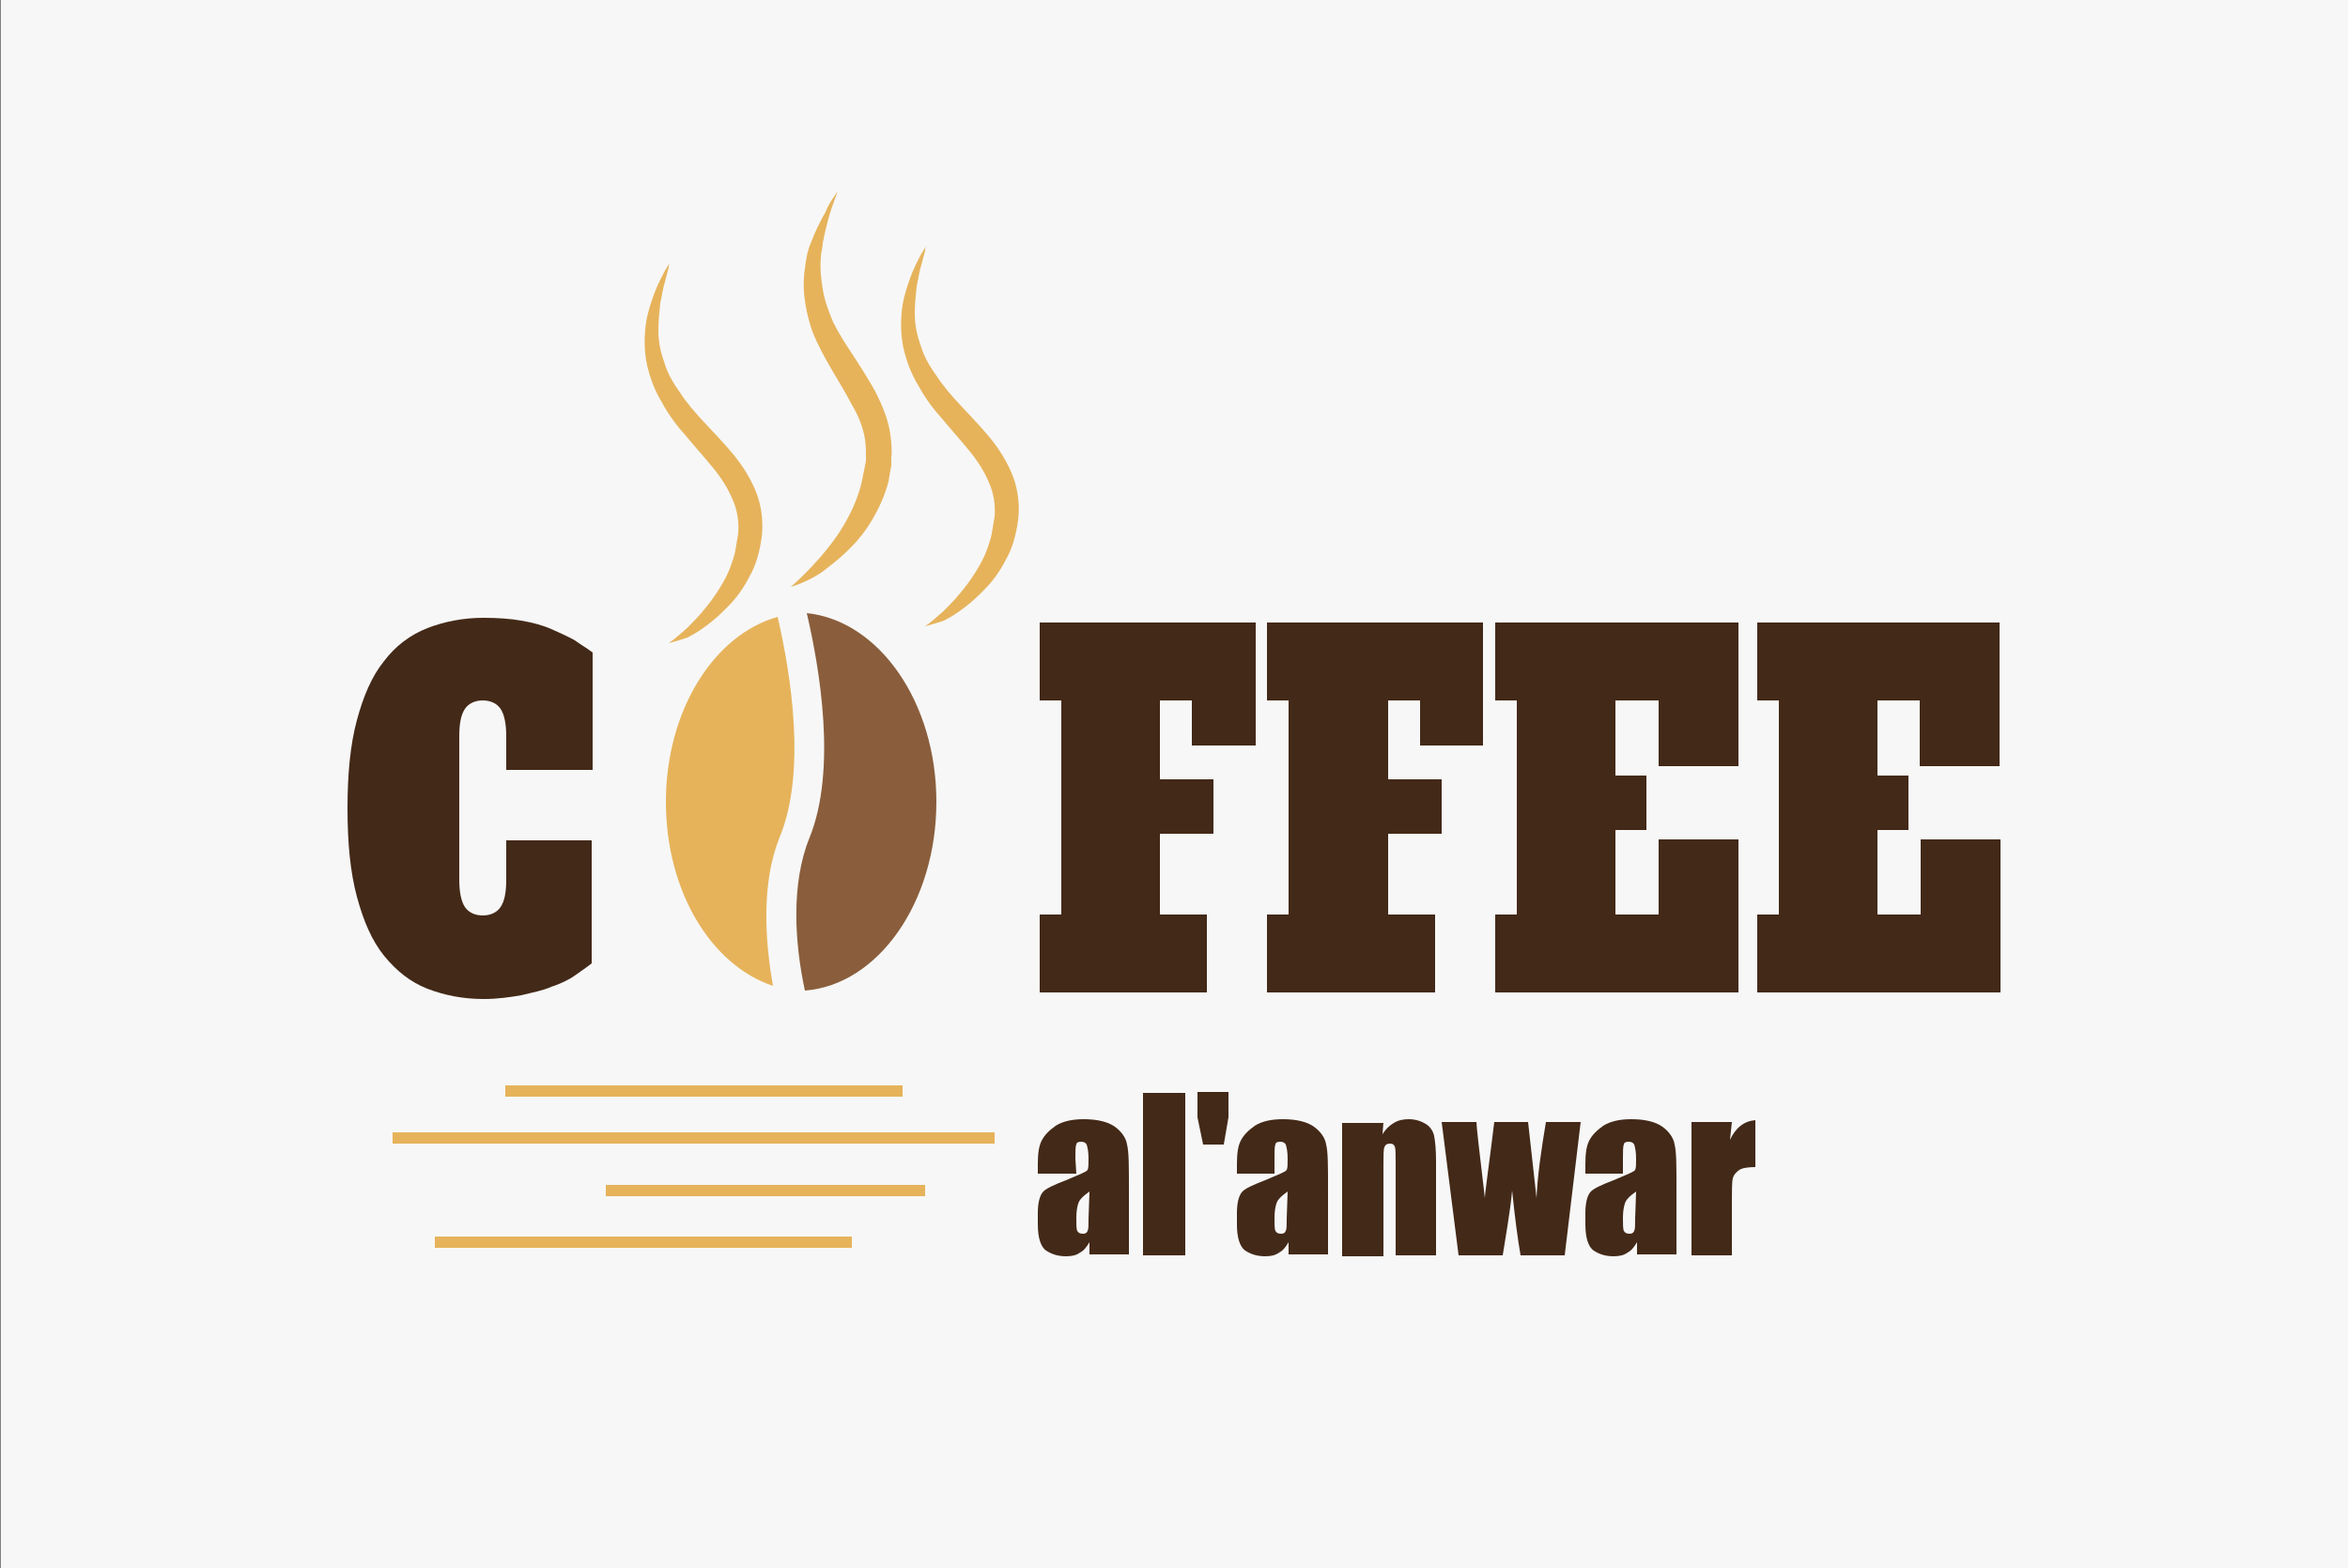 <?xml version="1.0" encoding="utf-8"?>
<!-- Generator: Adobe Illustrator 25.3.1, SVG Export Plug-In . SVG Version: 6.00 Build 0)  -->
<svg version="1.1" id="Layer_1" xmlns="http://www.w3.org/2000/svg" xmlns:xlink="http://www.w3.org/1999/xlink" x="0px" y="0px"
	 viewBox="0 0 250 167" style="enable-background:new 0 0 250 167;" xml:space="preserve">
<rect x="0" y="0" width="250" height="167" fill="#808080" stroke="none"/>
<style type="text/css">
	.st0{fill:#F7F7F7;}
	.st1{fill:none;}
	.st2{fill:#432918;}
	.st3{fill:#8A5E3C;}
	.st4{fill:#E6B35B;}
	.st5{enable-background:new    ;}
</style>
<rect x="0.1" class="st0" width="250" height="167"/>
<g>
	<g>
		<g>
			<rect x="159.2" y="142.4" class="st1" width="0" height="0.1"/>
			<polygon class="st1" points="143.1,132.4 150.1,132.4 146.6,123.8 			"/>
		</g>
		<g>
			<path class="st2" d="M53.9,89.5H63v13.1c-0.5,0.4-1.1,0.8-1.8,1.3c-0.7,0.5-1.6,0.9-2.5,1.2c-0.9,0.4-2,0.6-3.2,0.9
				c-1.2,0.2-2.5,0.4-4,0.4c-2.2,0-4.2-0.4-6-1.1c-1.8-0.7-3.3-1.9-4.6-3.5c-1.3-1.6-2.2-3.7-2.9-6.3c-0.7-2.6-1-5.7-1-9.4
				c0-3.7,0.3-6.8,1-9.4c0.7-2.6,1.6-4.7,2.9-6.3c1.2-1.6,2.8-2.8,4.6-3.5c1.8-0.7,3.8-1.1,6-1.1c1.5,0,2.9,0.1,4,0.3
				c1.2,0.2,2.3,0.5,3.2,0.9s1.8,0.8,2.5,1.2c0.7,0.5,1.4,0.9,1.9,1.3V82h-9.2v-3.6c0-1.3-0.2-2.3-0.6-2.9s-1.1-0.9-1.9-0.9
				s-1.5,0.3-1.9,0.9s-0.6,1.5-0.6,2.9v15.3c0,1.3,0.2,2.3,0.6,2.9c0.4,0.6,1.1,0.9,1.9,0.9s1.5-0.3,1.9-0.9s0.6-1.5,0.6-2.9V89.5
				L53.9,89.5z"/>
			<path class="st2" d="M126.9,74.6h-3.4V83h5.7v5.8h-5.7v8.6h5v8.3h-17.8v-8.3h2.3V74.6h-2.3v-8.3h23v13.1h-6.8V74.6L126.9,74.6z"
				/>
			<path class="st2" d="M151.2,74.6h-3.4V83h5.7v5.8h-5.7v8.6h5v8.3h-17.9v-8.3h2.3V74.6h-2.3v-8.3h23v13.1h-6.7V74.6L151.2,74.6z"
				/>
			<path class="st2" d="M176.6,74.6H172v8h3.3v5.8H172v9h4.6v-8h8.5v16.3h-25.9v-8.3h2.3V74.6h-2.3v-8.3h25.9v15.3h-8.5V74.6z"/>
			<path class="st2" d="M204.4,74.6h-4.5v8h3.3v5.8h-3.3v9h4.6v-8h8.5v16.3h-25.9v-8.3h2.3V74.6h-2.3v-8.3h25.8v15.3h-8.5V74.6z"/>
		</g>
		<g>
			<path class="st3" d="M86.2,89.2c-2,4.9-1.6,11.2-0.5,16.3c7.8-0.6,14-9.4,14-20.1c0-10.6-6.1-19.3-13.8-20.1
				C87.3,71.3,89.1,82,86.2,89.2z"/>
			<path class="st4" d="M83,89.2c2.9-7,1.2-17.4-0.2-23.5c-6.8,1.9-11.9,10-11.9,19.7c0,9.5,4.8,17.4,11.4,19.6
				C81.4,99.9,81.1,93.9,83,89.2z"/>
		</g>
		<g>
			<rect x="53.8" y="115.6" class="st4" width="42.3" height="1.2"/>
			<rect x="64.5" y="126.2" class="st4" width="34" height="1.2"/>
			<rect x="46.3" y="131.7" class="st4" width="44.4" height="1.2"/>
			<rect x="41.8" y="120.6" class="st4" width="64.1" height="1.2"/>
		</g>
		<path class="st4" d="M98.5,66.7c0,0,0.6-0.4,1.6-1.3c0.5-0.4,1-1,1.6-1.6c0.6-0.7,1.2-1.4,1.8-2.3c0.6-0.9,1.2-1.9,1.6-3
			c0.2-0.6,0.4-1.1,0.5-1.7c0.1-0.6,0.2-1.2,0.3-1.8c0.1-1.2-0.1-2.5-0.6-3.6c-0.5-1.2-1.2-2.3-2.1-3.4c-0.9-1.1-1.9-2.2-2.8-3.3
			c-1-1.1-1.9-2.3-2.6-3.6c-0.8-1.3-1.3-2.7-1.6-4c-0.3-1.4-0.3-2.7-0.2-3.8c0.1-1.2,0.4-2.2,0.7-3.1c0.3-0.9,0.6-1.6,0.9-2.2
			s0.5-1,0.7-1.3s0.3-0.5,0.3-0.5s-0.1,0.2-0.1,0.5c-0.1,0.3-0.2,0.8-0.4,1.5c-0.2,0.6-0.3,1.4-0.5,2.3c-0.1,0.9-0.2,1.9-0.2,2.9
			c0,1.1,0.2,2.2,0.6,3.3c0.3,1.1,0.9,2.2,1.7,3.3c1.4,2.2,3.6,4.1,5.6,6.5c1,1.2,1.9,2.6,2.5,4.1s0.8,3.3,0.6,4.8
			c-0.2,1.5-0.6,3-1.3,4.2c-0.6,1.2-1.4,2.3-2.2,3.1c-1.6,1.7-3.2,2.8-4.4,3.4C99.3,66.5,98.5,66.7,98.5,66.7z"/>
		<path class="st4" d="M71.2,68.5c0,0,0.6-0.4,1.6-1.3c0.5-0.4,1-1,1.6-1.6c0.6-0.7,1.2-1.4,1.8-2.3c0.6-0.9,1.2-1.9,1.6-3
			c0.2-0.6,0.4-1.1,0.5-1.7c0.1-0.6,0.2-1.2,0.3-1.8c0.1-1.2-0.1-2.5-0.6-3.6c-0.5-1.2-1.2-2.3-2.1-3.4c-0.9-1.1-1.9-2.2-2.8-3.3
			c-1-1.1-1.9-2.3-2.6-3.6c-0.8-1.3-1.3-2.7-1.6-4c-0.3-1.4-0.3-2.7-0.2-3.8c0.1-1.2,0.4-2.2,0.7-3.1c0.3-0.9,0.6-1.6,0.9-2.2
			s0.5-1,0.7-1.3s0.3-0.5,0.3-0.5s-0.1,0.2-0.1,0.5c-0.1,0.3-0.2,0.8-0.4,1.5c-0.2,0.6-0.3,1.4-0.5,2.3c-0.1,0.9-0.2,1.9-0.2,2.9
			c0,1.1,0.2,2.2,0.6,3.3c0.3,1.1,0.9,2.2,1.7,3.3c1.4,2.2,3.6,4.1,5.6,6.5c1,1.2,1.9,2.6,2.5,4.1s0.8,3.3,0.6,4.8
			c-0.2,1.5-0.6,3-1.3,4.2c-0.6,1.2-1.4,2.3-2.2,3.1c-1.6,1.7-3.2,2.8-4.4,3.4C72,68.3,71.2,68.5,71.2,68.5z"/>
		<path class="st4" d="M84.2,62.5c0,0,0.6-0.5,1.5-1.4s2.2-2.3,3.4-4c0.6-0.9,1.2-1.9,1.7-3s0.9-2.3,1.1-3.5l0.1-0.5l0.1-0.5
			l0.1-0.5v-0.4c0-0.6,0-1.2-0.1-1.9c-0.2-1.3-0.7-2.5-1.4-3.7c-1.3-2.5-3.1-5-4.2-7.8c-0.5-1.4-0.8-2.9-0.9-4.2
			c-0.1-1.4,0.1-2.7,0.3-3.8c0.1-0.6,0.3-1.1,0.5-1.6s0.4-1,0.6-1.4s0.4-0.8,0.6-1.2c0.2-0.3,0.4-0.7,0.5-1c0.3-0.6,0.6-1,0.8-1.3
			c0.2-0.3,0.3-0.4,0.3-0.4s-0.1,0.2-0.2,0.5s-0.3,0.8-0.5,1.4c-0.1,0.3-0.2,0.7-0.3,1c-0.1,0.4-0.2,0.8-0.3,1.2
			c-0.1,0.4-0.2,0.9-0.3,1.4c0,0.5-0.2,1-0.2,1.5c-0.1,1.1,0,2.2,0.2,3.4c0.2,1.2,0.6,2.3,1.1,3.5c0.6,1.2,1.3,2.3,2.1,3.5
			c0.8,1.2,1.6,2.5,2.4,3.9c0.7,1.4,1.4,3,1.6,4.6c0.1,0.8,0.2,1.6,0.1,2.5l0,0.8l-0.1,0.5l-0.1,0.6l-0.1,0.6c-0.4,1.5-1,2.8-1.7,4
			s-1.5,2.2-2.3,3s-1.6,1.5-2.4,2.1c-0.7,0.6-1.4,1-2,1.3C85,62.3,84.2,62.5,84.2,62.5z"/>
	</g>
	<g class="st5">
		<path class="st2" d="M114.6,125h-4.1v-1c0-1.1,0.1-1.9,0.4-2.5s0.8-1.1,1.5-1.6c0.8-0.5,1.8-0.7,3-0.7c1.5,0,2.6,0.3,3.3,0.8
			c0.7,0.5,1.2,1.2,1.3,1.9c0.2,0.8,0.2,2.3,0.2,4.6v7.1h-4.2v-1.3c-0.3,0.5-0.6,0.9-1,1.1c-0.4,0.3-0.9,0.4-1.5,0.4
			c-0.8,0-1.5-0.2-2.1-0.6s-0.9-1.4-0.9-2.8v-1.2c0-1.1,0.2-1.8,0.5-2.2c0.3-0.4,1.2-0.8,2.5-1.3c1.4-0.6,2.2-0.9,2.3-1.1
			c0.1-0.2,0.1-0.6,0.1-1.2c0-0.7-0.1-1.2-0.2-1.5c-0.1-0.2-0.3-0.3-0.6-0.3c-0.3,0-0.5,0.1-0.5,0.3c-0.1,0.2-0.1,0.7-0.1,1.5
			L114.6,125L114.6,125z M116,126.9c-0.7,0.5-1.1,0.9-1.2,1.3c-0.1,0.3-0.2,0.8-0.2,1.5s0,1.2,0.1,1.4s0.3,0.3,0.6,0.3
			c0.3,0,0.4-0.1,0.5-0.3s0.1-0.6,0.1-1.3L116,126.9L116,126.9z"/>
		<path class="st2" d="M126.2,116.4v17.3h-4.5v-17.3C121.8,116.4,126.2,116.4,126.2,116.4z"/>
		<path class="st2" d="M128.1,121.9l-0.6-2.9v-2.7h3.3v2.7l-0.5,2.9H128.1z"/>
		<path class="st2" d="M135.8,125h-4.1v-1c0-1.1,0.1-1.9,0.4-2.5c0.3-0.6,0.8-1.1,1.5-1.6c0.8-0.5,1.8-0.7,3-0.7
			c1.5,0,2.6,0.3,3.3,0.8s1.2,1.2,1.3,1.9c0.2,0.8,0.2,2.3,0.2,4.6v7.1h-4.2v-1.3c-0.3,0.5-0.6,0.9-1,1.1c-0.4,0.3-0.9,0.4-1.5,0.4
			c-0.8,0-1.5-0.2-2.1-0.6c-0.6-0.4-0.9-1.4-0.9-2.8v-1.2c0-1.1,0.2-1.8,0.5-2.2c0.3-0.4,1.2-0.8,2.5-1.3c1.4-0.6,2.2-0.9,2.3-1.1
			s0.1-0.6,0.1-1.2c0-0.7-0.1-1.2-0.2-1.5c-0.1-0.2-0.3-0.3-0.6-0.3s-0.5,0.1-0.5,0.3c-0.1,0.2-0.1,0.7-0.1,1.5v1.6H135.8z
			 M137.1,126.9c-0.7,0.5-1.1,0.9-1.2,1.3c-0.1,0.3-0.2,0.8-0.2,1.5s0,1.2,0.1,1.4s0.3,0.3,0.6,0.3s0.4-0.1,0.5-0.3s0.1-0.6,0.1-1.3
			L137.1,126.9L137.1,126.9z"/>
		<path class="st2" d="M147.3,119.5l-0.1,1.3c0.3-0.5,0.7-0.9,1.2-1.2c0.5-0.3,1-0.4,1.6-0.4c0.7,0,1.3,0.2,1.8,0.5s0.8,0.8,0.9,1.3
			c0.1,0.5,0.2,1.4,0.2,2.7v10h-4.3v-9.8c0-1,0-1.6-0.1-1.8s-0.2-0.3-0.5-0.3s-0.5,0.1-0.6,0.4c-0.1,0.2-0.1,0.9-0.1,2v9.6h-4.4
			v-14.2h4.4V119.5z"/>
		<path class="st2" d="M168.3,119.5l-1.7,14.2h-4.7c-0.3-1.7-0.6-4-0.9-6.9c-0.1,1.2-0.3,2.5-0.5,3.8l-0.5,3.1h-4.7l-1.8-14.2h3.7
			c0,0.4,0.3,3.1,0.9,8.1c0-0.5,0.4-3.2,1-8.1h3.6l0.9,8.1c0.1-2.4,0.5-5.1,1-8.1H168.3z"/>
		<path class="st2" d="M172.9,125h-4.1v-1c0-1.1,0.1-1.9,0.4-2.5c0.3-0.6,0.8-1.1,1.5-1.6c0.8-0.5,1.8-0.7,3-0.7
			c1.5,0,2.6,0.3,3.3,0.8s1.2,1.2,1.3,1.9c0.2,0.8,0.2,2.3,0.2,4.6v7.1h-4.2v-1.3c-0.3,0.5-0.6,0.9-1,1.1c-0.4,0.3-0.9,0.4-1.5,0.4
			c-0.8,0-1.5-0.2-2.1-0.6c-0.6-0.4-0.9-1.4-0.9-2.8v-1.2c0-1.1,0.2-1.8,0.5-2.2c0.3-0.4,1.2-0.8,2.5-1.3c1.4-0.6,2.2-0.9,2.3-1.1
			s0.1-0.6,0.1-1.2c0-0.7-0.1-1.2-0.2-1.5c-0.1-0.2-0.3-0.3-0.6-0.3s-0.5,0.1-0.5,0.3c-0.1,0.2-0.1,0.7-0.1,1.5v1.6H172.9z
			 M174.2,126.9c-0.7,0.5-1.1,0.9-1.2,1.3c-0.1,0.3-0.2,0.8-0.2,1.5s0,1.2,0.1,1.4s0.3,0.3,0.6,0.3s0.4-0.1,0.5-0.3s0.1-0.6,0.1-1.3
			L174.2,126.9L174.2,126.9z"/>
		<path class="st2" d="M184.4,119.5l-0.2,1.9c0.6-1.3,1.5-2,2.7-2.1v5c-0.8,0-1.4,0.1-1.7,0.3s-0.6,0.5-0.7,0.9
			c-0.1,0.4-0.1,1.3-0.1,2.6v5.6h-4.3v-14.2L184.4,119.5L184.4,119.5z"/>
	</g>
</g>
</svg>
